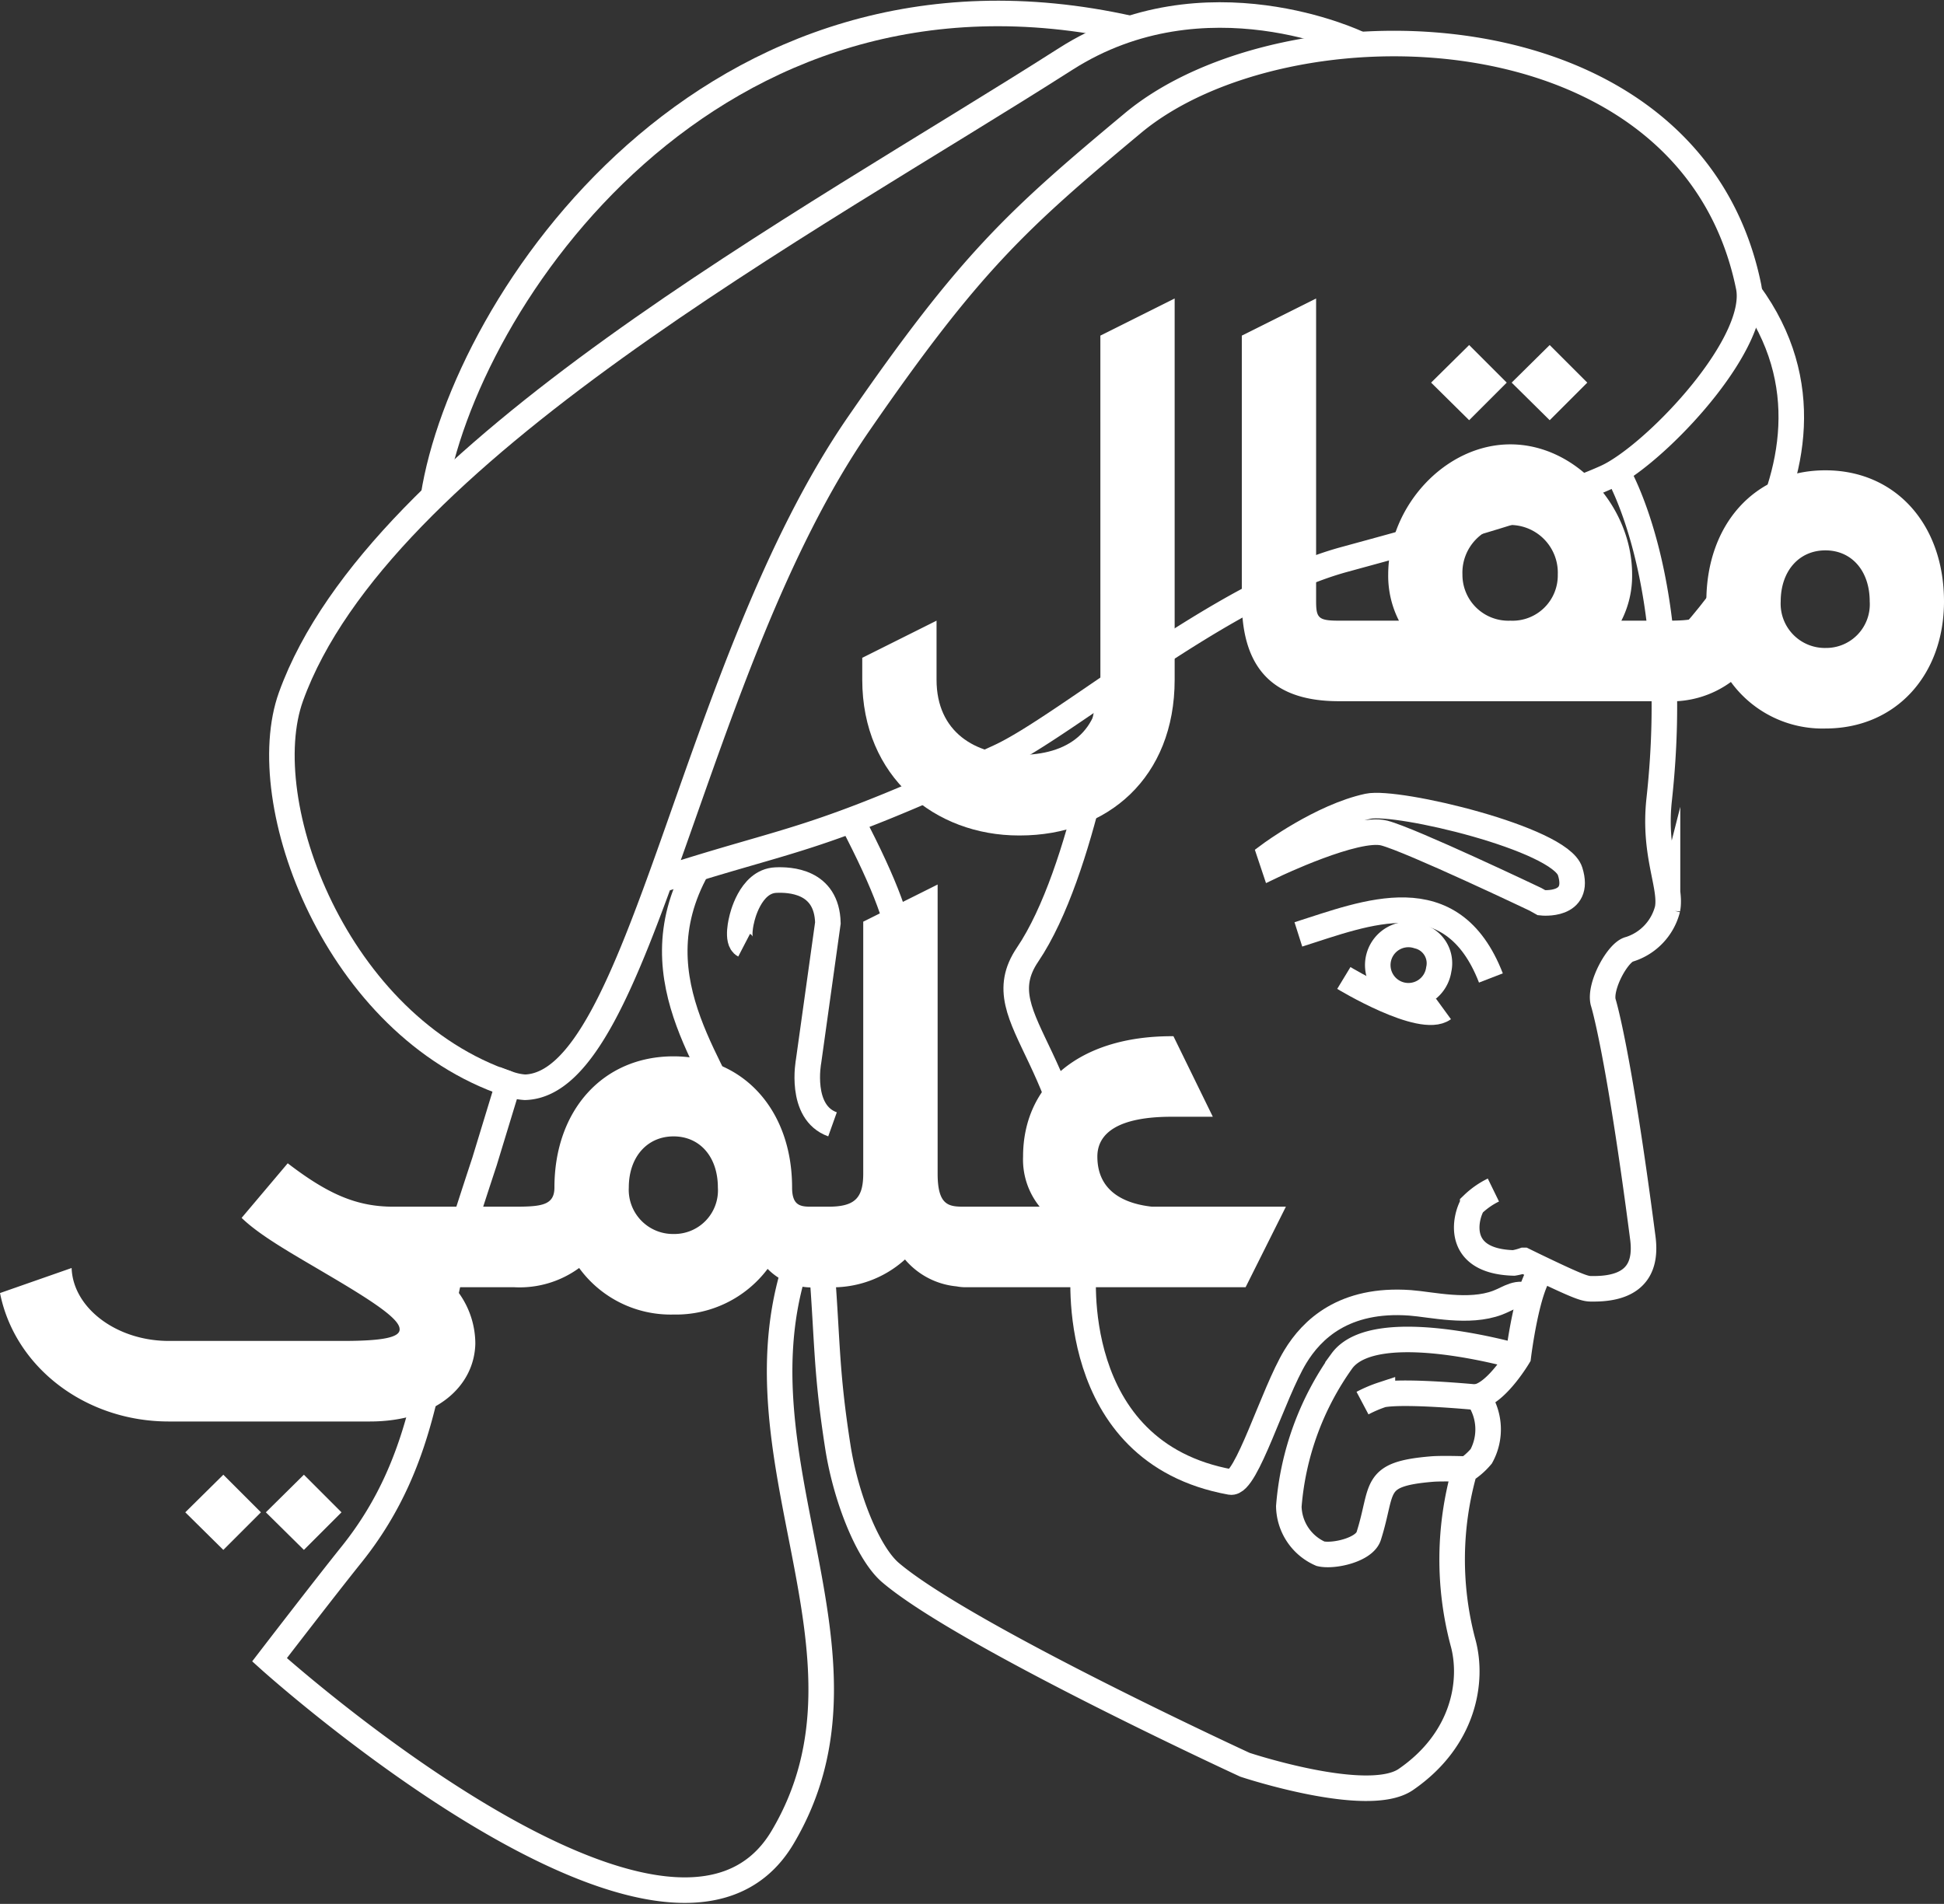<svg xmlns="http://www.w3.org/2000/svg" width="152.239" height="149.127" viewBox="0 0 152.239 149.127"><rect x="0" y="0" width="152.239" height="149.127" fill="#333333" stroke="none"/><defs><style>.a{fill:none;stroke:#fff;stroke-miterlimit:10;stroke-width:2px;}.b{fill:#fff;}</style></defs><g transform="translate(-148.398 -281.261)"><g transform="translate(169.497 282.315)"><path class="a" d="M207.06,366.256c-13.5-4.538-19.984-22.087-17.006-30.333,6.911-19.131,40.382-36.983,60.669-49.94,10.913-6.97,22.908-1.2,22.908-1.2" transform="translate(-188.364 -282.419)"/><path class="a" d="M211.346,320.158c2.375-15.231,21.67-44.028,54.585-36.657" transform="translate(-198.504 -282.315)"/><path class="a" d="M389.533,389.505" transform="translate(-280.613 -331.708)"/><path class="a" d="M373.194,348.873s5.172,8.54,3.3,25.681c-.471,4.307.994,6.778.653,8.58a4.451,4.451,0,0,1-2.966,3.147c-.9.177-2.381,2.862-2.075,4.135,0,0,1.177,3.638,3.107,18.478.255,1.957-.245,3.984-3.84,3.984-.617,0-.675.09-4.248-1.625-.372-.178-.782-.376-1.235-.6a4.843,4.843,0,0,1-.782.2c-4.644-.128-3.813-3.582-3.217-4.577a6.314,6.314,0,0,1,1.62-1.135" transform="translate(-267.659 -312.985)"/><path class="a" d="M336.971,414.473c5.318-1.689,12.011-4.5,15.078,3.413" transform="translate(-256.392 -342.339)"/><path class="a" d="M343.576,422.424s6.07,3.681,7.8,2.421" transform="translate(-259.436 -346.877)"/><path class="a" d="M354.111,404.993s3.128.359,2.236-2.462c-.809-2.557-13.539-5.586-15.828-5.094-3.651.785-7.681,3.778-7.681,3.778l.284.849s6.476-3.1,8.668-2.53c2.089.544,11.845,5.192,11.845,5.192Z" transform="translate(-254.488 -335.339)"/><path class="a" d="M353.456,418.826a2.4,2.4,0,1,1-1.624-2.618A2.195,2.195,0,0,1,353.456,418.826Z" transform="translate(-261.883 -343.948)"/><path class="a" d="M368.908,477.441" transform="translate(-271.109 -372.229)"/><path class="a" d="M287.235,382.718c-1.217,1.137-1.907,6.828-1.907,6.828s-1.542,2.6-3.022,3.092a.109.109,0,0,0-.075.164,4.4,4.4,0,0,1,.2,4.544,5.461,5.461,0,0,1-1.308,1.132,25.309,25.309,0,0,0-.131,13.421c.849,3.037.094,7.626-4.47,10.764-2.979,2.047-12.6-1.155-12.6-1.155s-21.939-10.112-27.745-15.043c-1.769-1.5-3.509-5.852-4.135-9.869-.907-5.82-.8-8.02-1.23-13.689a5.993,5.993,0,0,0-.244-1.144l-1.5-.365c-5.914,15.943,7.278,31.276-1.357,45.8s-40.175-13.914-40.175-13.914,4.334-5.641,6.419-8.238c6.181-7.7,6.017-15.767,8.092-23.459.434-1.607,2.325-7.322,2.325-7.322l1.86-6.1a4.749,4.749,0,0,0,1.311.278c9.089-.264,13-32.926,26.127-51.957,8.728-12.656,12.432-16.017,21.48-23.563,11.912-9.933,43.638-9.578,48.216,12.8.862,4.216-6.32,12.054-10.3,14.49a8.005,8.005,0,0,1-.878.473c-4.922,2.212-14.834,4.87-20.516,6.426-9.657,2.643-21.8,13.063-26.984,15.452-14.9,6.872-15.942,6.212-26.573,9.653" transform="translate(-187.529 -284.335)"/><path class="a" d="M361.743,493.76" transform="translate(-267.807 -379.749)"/><path class="a" d="M389.963,352.074s16.982-15.144,6.75-29.119" transform="translate(-280.811 -301.042)"/><path class="a" d="M248.157,403.287c-5,8.963,2.169,16.133,3.079,20.766,1.063,5.409,3.875,9.926,6.457,9.689,0,0,5.252-.465,5.722-7.258.2-2.947-1.2-5.29-.094-10.861.886-4.448,2.445-5.569-3.069-16.124" transform="translate(-214.657 -336.314)"/><path class="a" d="M256.182,413.3c-.646-.335-.18-2.051-.18-2.051s.617-2.958,2.658-3.048c1.06-.047,4,.036,4.082,3.356l-1.511,10.821s-.772,4.009,1.874,4.953" transform="translate(-219.007 -340.32)"/><path class="a" d="M303.43,379.976s-2.129,14.534-6.549,21.062c-3.589,5.3,4.9,8.177,4.4,24.516,0,0-1.476,14.448,11.5,16.793,1.23.222,3.323-6.94,5.068-9.818,1.288-2.124,3.8-4.594,8.993-4.219,1.65.12,4.6.845,6.856-.013.914-.349,1.612-.969,2.514-.428" transform="translate(-237.51 -327.317)"/><path class="a" d="M355.275,483.068s-5.6-.544-7.429-.208a10.026,10.026,0,0,0-1.559.663" transform="translate(-260.685 -374.676)"/><path class="a" d="M353.545,476.287s-11.2-3.255-13.817.34a22.616,22.616,0,0,0-4.151,11.384,4.131,4.131,0,0,0,2.481,3.71c1.016.24,3.427-.3,3.775-1.387,1.2-3.77.2-4.853,4.957-5.247.8-.066,2.714,0,2.714,0" transform="translate(-255.745 -371.075)"/></g><g transform="translate(148.398 350.541)"><path class="b" d="M187.01,497.53l2.979,2.944,2.944-2.944-2.944-2.945Z" transform="translate(-166.19 -448.356)"/><path class="b" d="M175.309,497.53l2.979,2.944,2.944-2.944-2.944-2.945Z" transform="translate(-160.799 -448.356)"/><path class="b" d="M238.611,434.084c-1.928-.21-4.276-1.051-4.276-3.926,0-1.822,1.613-3.119,5.818-3.119h3.224l-3.084-6.308h-.14c-7.361,0-11.636,3.89-11.636,9.427a5.867,5.867,0,0,0,1.3,3.926h-5.853c-1.226,0-2.138-.035-2.138-2.594V408.848L216,411.758V431.49c0,1.928-.666,2.594-2.734,2.594h-1.365c-.842,0-1.473-.105-1.473-1.507,0-6.028-3.785-10.27-9.288-10.27-5.538,0-9.323,4.241-9.323,10.27,0,1.4-1.016,1.507-3.154,1.507h-9.462c-2.874,0-5.117-.981-8.271-3.4l-3.61,4.276c1.471,1.437,4.206,2.944,6.624,4.381,3.575,2.1,5.713,3.5,5.748,4.311.07.666-1.3.946-4.416.946H161.612c-4.1,0-7.5-2.593-7.605-5.712l-5.608,1.962c1.157,5.819,6.694,10.06,13.214,10.06h15.737c5.258,0,8.2-2.8,8.272-6.1a6.814,6.814,0,0,0-1.647-4.416h4.695a7.9,7.9,0,0,0,5.082-1.507,8.863,8.863,0,0,0,7.4,3.645,8.973,8.973,0,0,0,7.36-3.575,4.873,4.873,0,0,0,3.89,1.437h.875a8.428,8.428,0,0,0,5.993-2.174,6.023,6.023,0,0,0,4.033,2.106,3.647,3.647,0,0,0,.7.068h21.941l3.155-6.309Zm-37.465,2.138a3.463,3.463,0,0,1-3.505-3.645c0-2.383,1.437-4,3.505-4s3.47,1.613,3.47,4A3.417,3.417,0,0,1,201.146,436.222Z" transform="translate(-148.398 -408.848)"/></g><g transform="translate(215.926 304.64)"><path class="b" d="M292.282,353.581c0,4.136-2.594,5.888-6.309,5.888H285.9c-3.365,0-6.449-1.752-6.449-5.888v-4.627l-5.818,2.909v1.717c0,7.64,5.713,12.2,12.267,12.2h.071c6.9,0,12.127-4.556,12.127-12.2V323.719l-5.818,2.909Z" transform="translate(-273.636 -323.719)"/><path class="b" d="M362.172,333.424l-2.944-2.944-2.979,2.944,2.979,2.944Z" transform="translate(-311.704 -326.834)"/><path class="b" d="M373.872,333.424l-2.944-2.944-2.979,2.944,2.979,2.944Z" transform="translate(-317.096 -326.834)"/><path class="b" d="M374.458,337.178c-5.538,0-9.323,4.241-9.323,10.27,0,1.4-1.016,1.507-3.154,1.507h-3.5a7.732,7.732,0,0,0,.841-3.61c0-5.292-4.381-10.2-9.534-10.2-5.117,0-9.568,4.872-9.568,10.2a7.738,7.738,0,0,0,.841,3.61h-4.7c-1.612,0-1.787-.21-1.787-1.542V323.719l-5.818,2.909v20.784c0,5.643,2.8,7.851,7.6,7.851h25.62a7.9,7.9,0,0,0,5.082-1.507,8.863,8.863,0,0,0,7.4,3.645c5.5,0,9.288-4.171,9.288-9.954C383.745,341.419,379.96,337.178,374.458,337.178Zm-24.674,11.777a3.594,3.594,0,0,1-3.75-3.61,3.736,3.736,0,1,1,7.466,0A3.545,3.545,0,0,1,349.783,348.955Zm24.674,2.138a3.463,3.463,0,0,1-3.5-3.645c0-2.383,1.437-4,3.5-4s3.47,1.612,3.47,4A3.417,3.417,0,0,1,374.458,351.092Z" transform="translate(-299.035 -323.719)"/></g></g></svg>